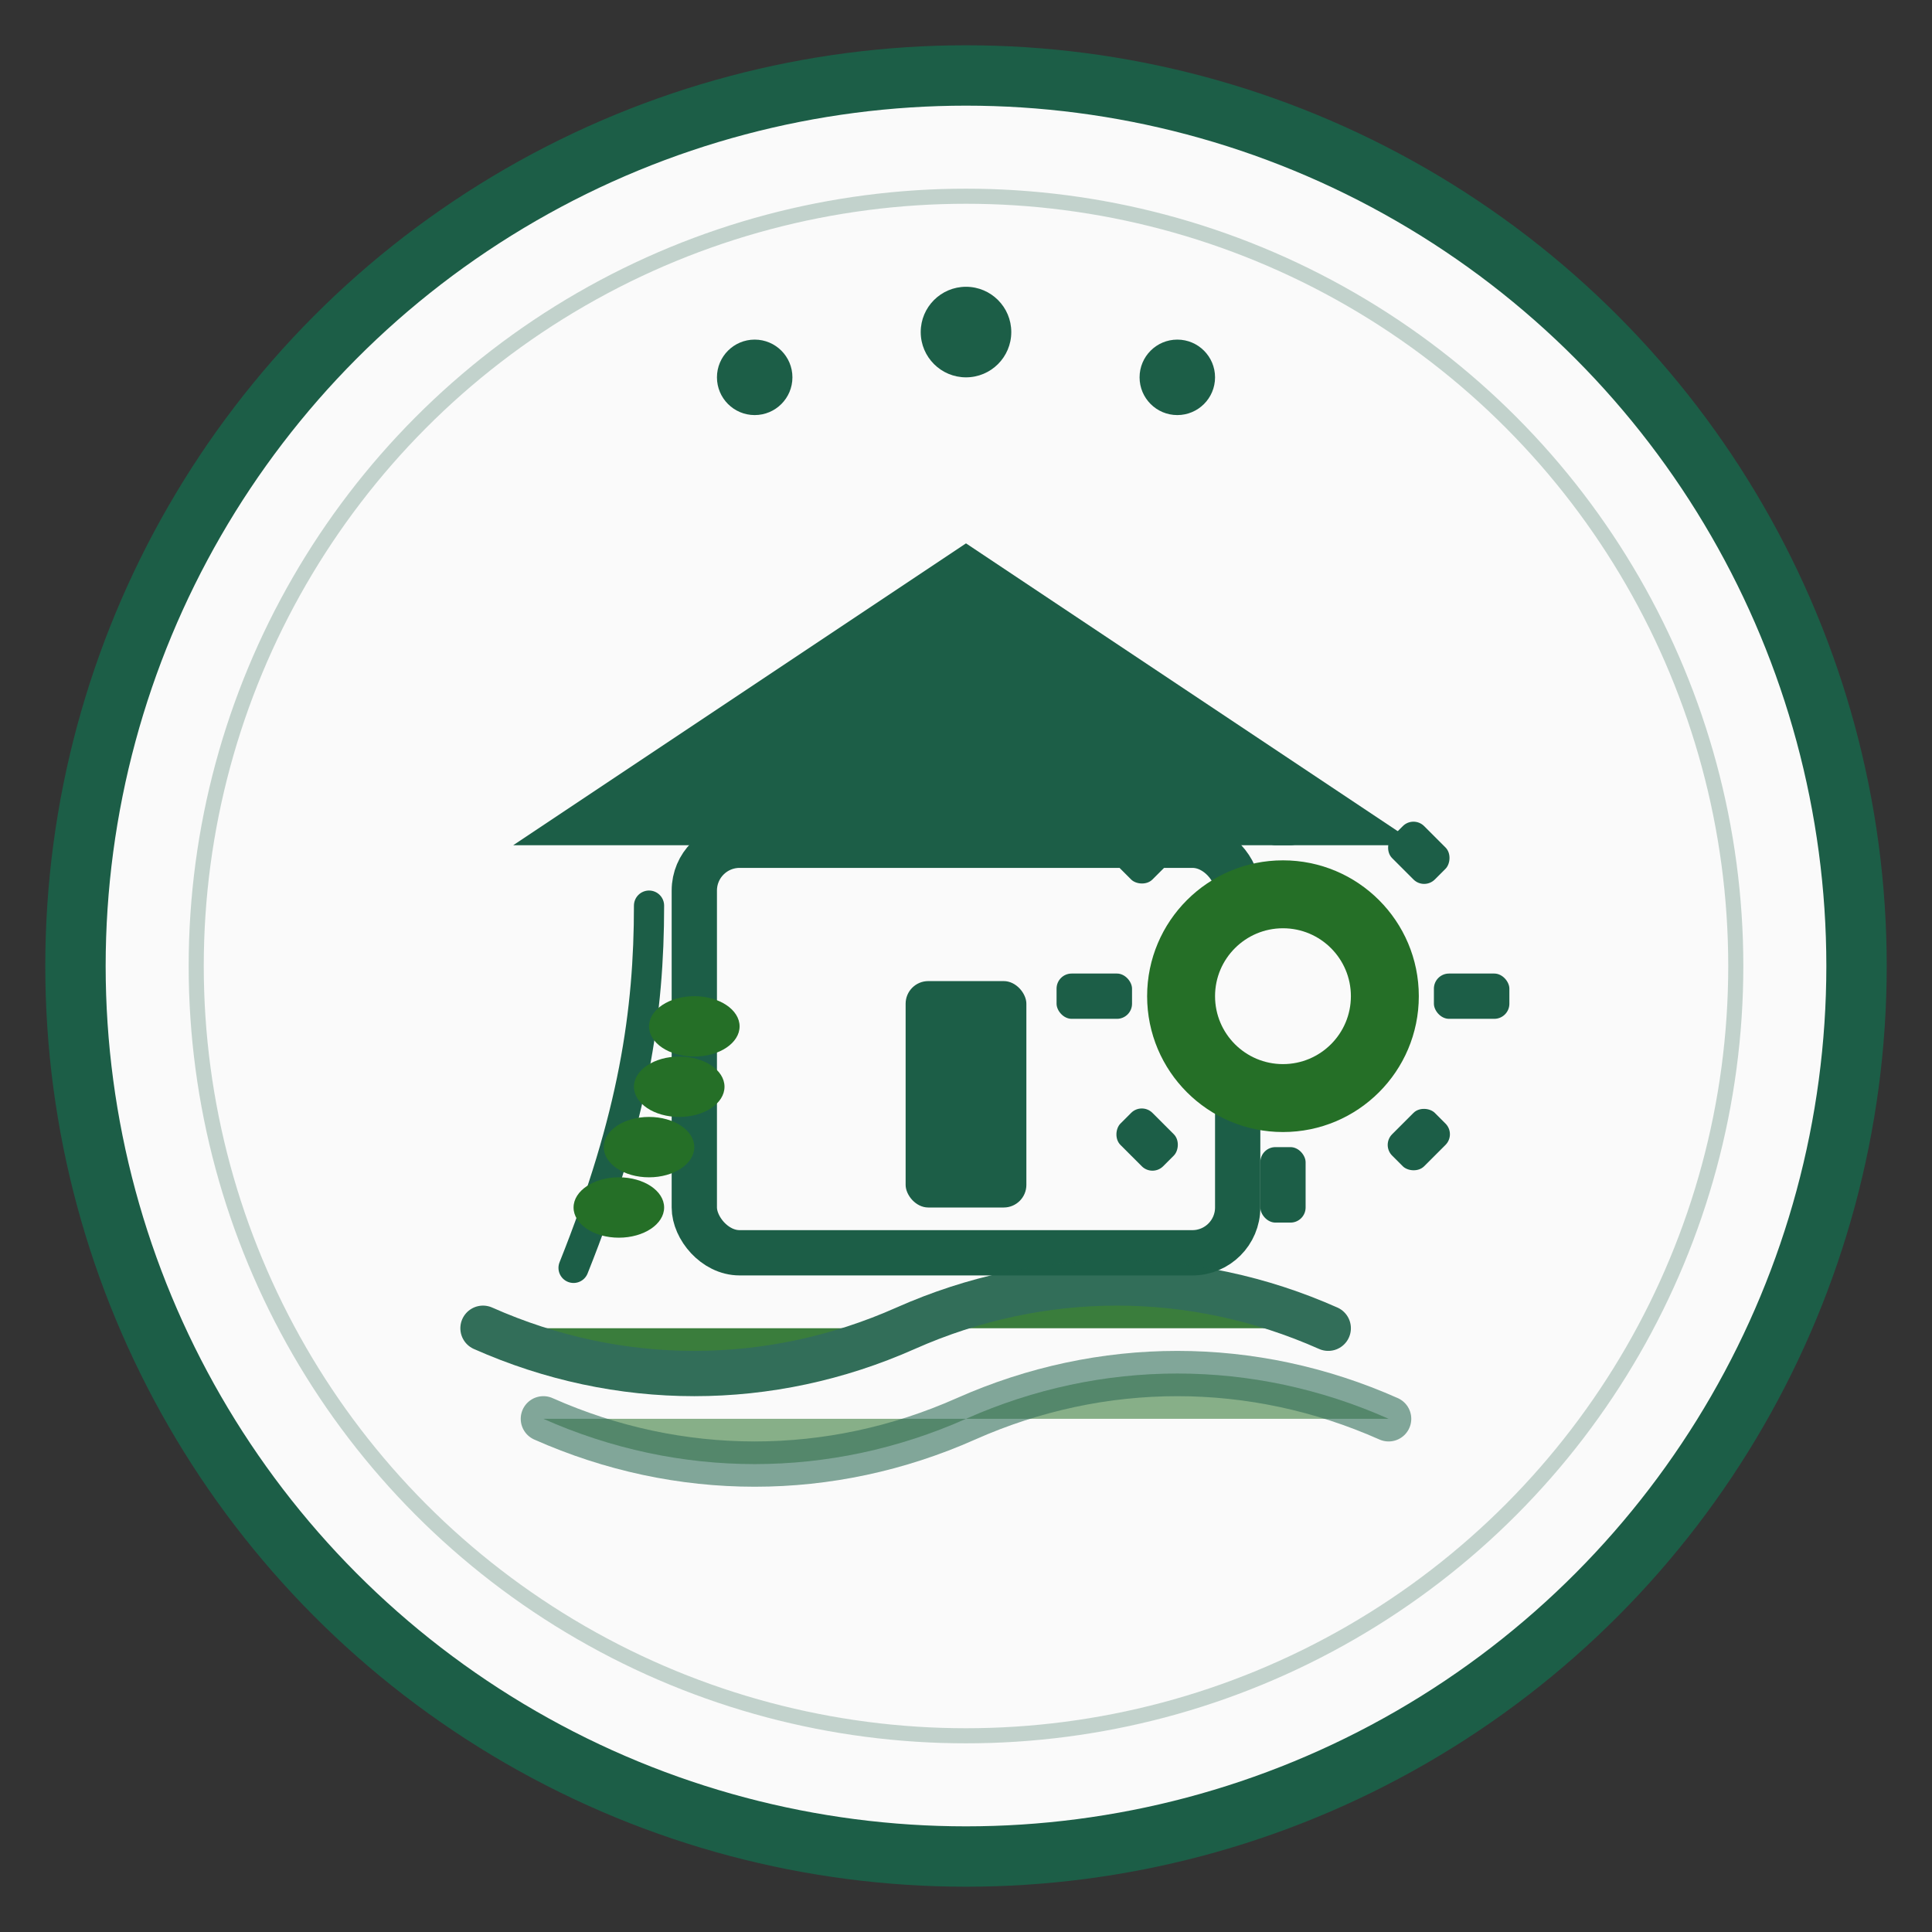 <svg viewBox="0 0 256 256" xmlns="http://www.w3.org/2000/svg" role="img" aria-labelledby="title desc">
  <rect x="0" y="0" width="256" height="256" fill="#333333" stroke="none"/>
  <title id="title">Barangay Emblem</title>
  <desc id="desc">Circular seal with house, rice stalk, gear, and waves—symbols of community and service.</desc>

  <!-- Theme-aware color vars with fallbacks -->
  <style>
    .pri { fill: #1c5e47; }
    .pri-stroke { stroke: #1c5e47; }
    .acc { fill: #256F27; }
    .bg  { fill: #FAFAFA; }
    .ink { fill: #333333; }
    .ring { stroke-width: 8; }
  </style>

  <!-- Outer seal -->
  <circle cx="128" cy="128" r="118" class="bg pri-stroke ring"></circle>
  <circle cx="128" cy="128" r="102" fill="none" class="pri-stroke" stroke-width="2" opacity="0.25"></circle>

  <!-- Top markers (3 dots as stars) -->
  <g class="bg">
    <circle cx="128" cy="44" r="6" class="pri"></circle>
    <circle cx="100" cy="50" r="5" class="pri"></circle>
    <circle cx="156" cy="50" r="5" class="pri"></circle>
  </g>

  <!-- House (community) -->
  <polygon points="128,72 68,112 188,112" class="pri"></polygon>
  <rect x="92" y="112" width="72" height="54" rx="6" class="bg" stroke="#1c5e47" stroke-width="6"></rect>
  <rect x="120" y="130" width="16" height="30" rx="3" class="pri"></rect>

  <!-- Rice stalk (agriculture) -->
  <g transform="translate(52,108)">
    <path d="M24 60 C 32 40, 34 26, 34 12" fill="none" stroke="#1c5e47" stroke-width="4" stroke-linecap="round"></path>
    <!-- grains -->
    <ellipse cx="30" cy="52" rx="6" ry="4" class="acc"></ellipse>
    <ellipse cx="34" cy="44" rx="6" ry="4" class="acc"></ellipse>
    <ellipse cx="38" cy="36" rx="6" ry="4" class="acc"></ellipse>
    <ellipse cx="40" cy="28" rx="6" ry="4" class="acc"></ellipse>
  </g>

  <!-- Gear (livelihood/services) -->
  <g transform="translate(170,132)">
    <circle cx="0" cy="0" r="18" class="acc"></circle>
    <circle cx="0" cy="0" r="9" class="bg"></circle>
    <!-- simple cogs -->
    <rect x="-3" y="-30" width="6" height="10" class="pri" rx="2"></rect>
    <rect x="-3" y="20" width="6" height="10" class="pri" rx="2"></rect>
    <rect x="-30" y="-3" width="10" height="6" class="pri" rx="2"></rect>
    <rect x="20" y="-3" width="10" height="6" class="pri" rx="2"></rect>
    <rect x="-22" y="-22" width="8" height="6" class="pri" rx="2" transform="rotate(-45 -18 -19)"></rect>
    <rect x="14" y="-22" width="8" height="6" class="pri" rx="2" transform="rotate(45 18 -19)"></rect>
    <rect x="-22" y="16" width="8" height="6" class="pri" rx="2" transform="rotate(45 -18 19)"></rect>
    <rect x="14" y="16" width="8" height="6" class="pri" rx="2" transform="rotate(-45 18 19)"></rect>
  </g>

  <!-- Waves (coastline/peace & order) -->
  <g transform="translate(64,176)" opacity="0.9">
    <path d="M0 0 C 18 8, 38 8, 56 0 C 74 -8, 94 -8, 112 0" class="acc" fill="none" stroke="#1c5e47" stroke-width="6" stroke-linecap="round"></path>
    <path d="M8 12 C 26 20, 46 20, 64 12 C 82 4, 102 4, 120 12" class="acc" fill="none" stroke="#1c5e47" stroke-width="6" stroke-linecap="round" opacity="0.6"></path>
  </g>
</svg>
